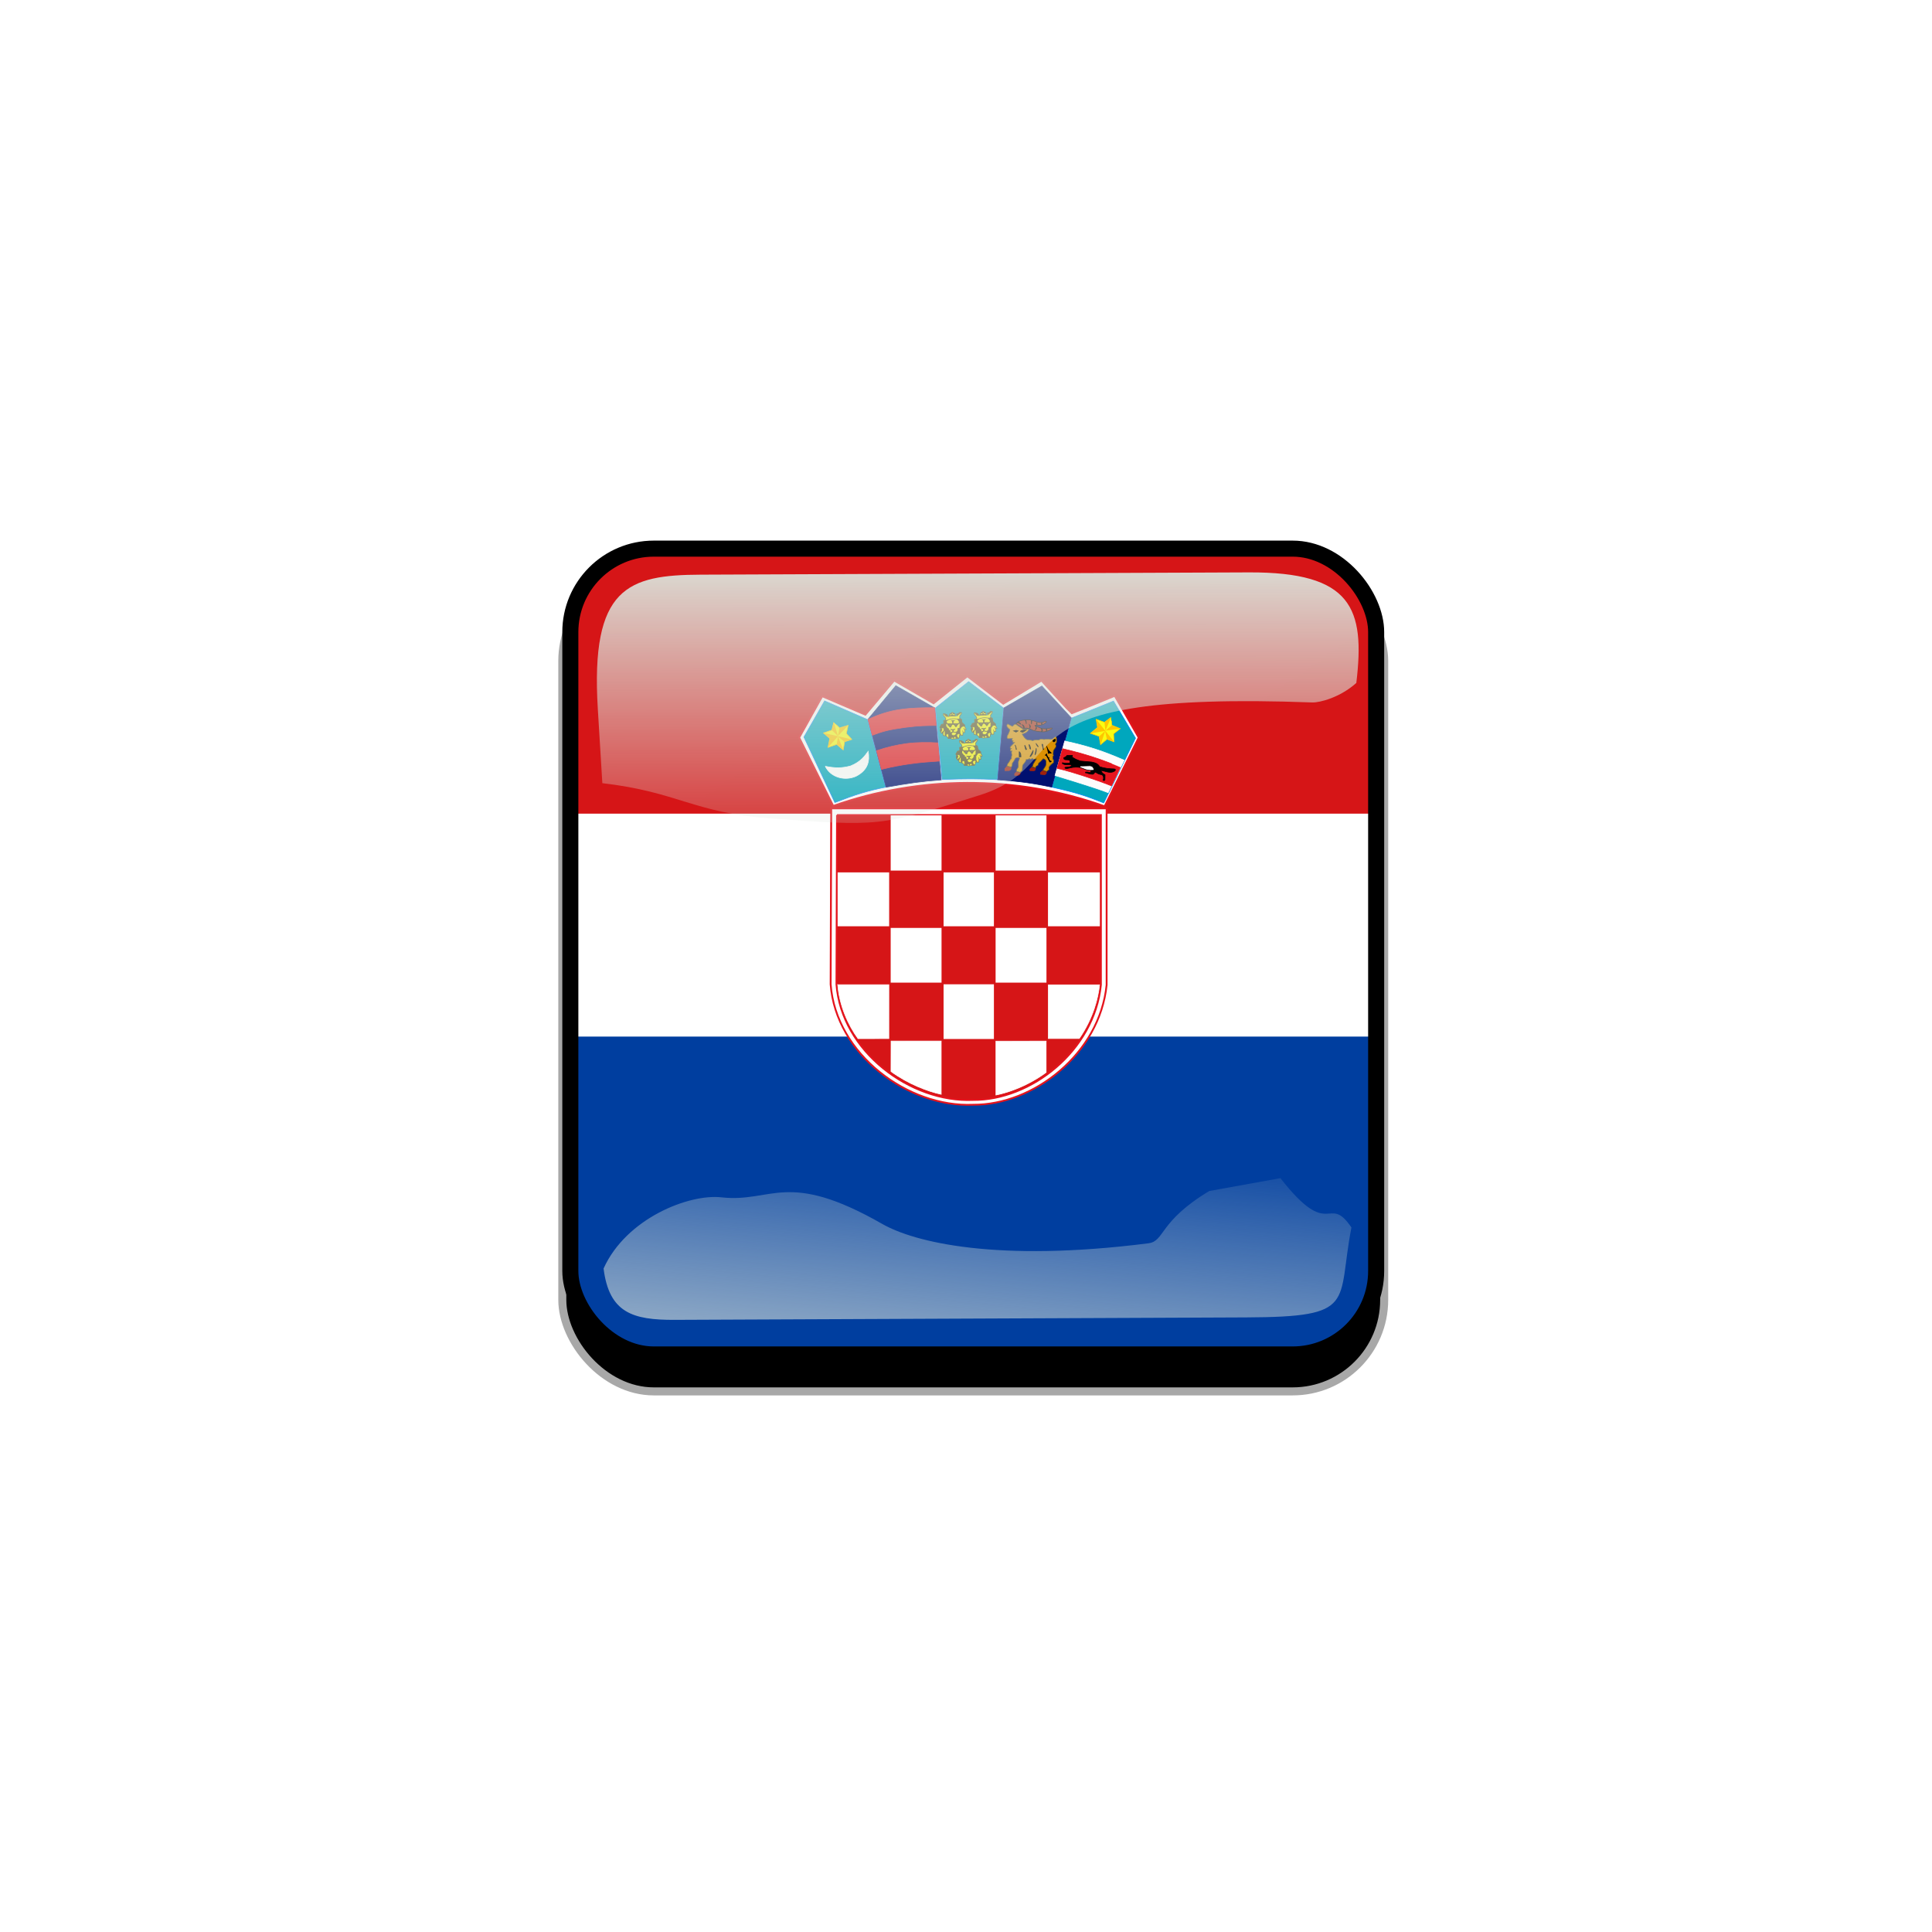 <svg:svg xmlns:dc="http://purl.org/dc/elements/1.1/" xmlns:ns1="http://www.w3.org/1999/xlink" xmlns:ns3="http://creativecommons.org/ns#" xmlns:rdf="http://www.w3.org/1999/02/22-rdf-syntax-ns#" xmlns:svg="http://www.w3.org/2000/svg" height="1203.567" id="svg2" version="1.1" viewBox="-222.296 -208.783 1203.567 1203.567" width="1203.567">
  <svg:defs id="defs4">
    <svg:clipPath clipPathUnits="userSpaceOnUse" id="clipPathFlag">
      <svg:rect fill-opacity=".67" height="511" id="rect3918" ry="57" width="511" x=".5" y=".5" />
    </svg:clipPath>
    <svg:linearGradient id="linearGradient3852-0">
      <svg:stop id="stop3854-6" offset="0" stop-color="#dbe3db" />
      <svg:stop id="stop3856-1" offset="1" stop-color="#dbe3db" stop-opacity="0" />
    </svg:linearGradient>
    <svg:linearGradient gradientTransform="matrix(1.157 0 0 1.317 -91.204 -253.99)" gradientUnits="userSpaceOnUse" id="linearGradient5122" x1="342.19" x2="358.08" y1="705.76" y2="523.41" ns1:href="#linearGradient3852-0" />
    <svg:linearGradient gradientTransform="matrix(.953 0 0 .866 11.575 -4.502)" gradientUnits="userSpaceOnUse" id="linearGradient5125" x1="405.26" x2="405.75" y1="118.06" y2="360.92" ns1:href="#linearGradient3852-0" />
    <svg:filter id="filter5740">
      <svg:feGaussianBlur id="feGaussianBlur5742" stdDeviation="5.12" />
    </svg:filter>
    <svg:clipPath clipPathUnits="userSpaceOnUse" id="clipPath5796">
      <svg:rect fill="none" height="512" id="rect5798" ry="57" stroke="#00fa00" stroke-width="20" width="512" x="0" y="0" />
    </svg:clipPath>
    <svg:filter id="filter5912">
      <svg:feGaussianBlur id="feGaussianBlur5914" stdDeviation="17.92" />
    </svg:filter>
  </svg:defs>
  <svg:g id="template-button">&gt;
  <svg:g id="00" transform="translate(90,90)"><svg:rect filter="url(#filter5912)" height="512" id="shadow" ry="57" stroke="#a8a8a8" stroke-width="5" width="512" x="38" y="56" /></svg:g>
  <svg:g clip-path="url(#clipPathFlag)" id="01" transform="translate(128,128)"><svg:rect fill="#00f" height="512" id="mask" ry="57" width="512" x="0" y="0" /><svg:g clip-path="url(#clipPath3618)" id="flag"><svg:rect fill="#fff" fill-rule="evenodd" height="181.5" id="rect675" stroke-width="1pt" width="998.76" x="-248.62" y="144.7" /><svg:g id="g1089" transform="matrix(1.081 0 0 1.081 -248.56 -3.155)"><svg:rect fill="#003e9f" fill-rule="evenodd" height="187.64" id="rect714" stroke-width="1pt" width="925.36" x=".785" y="288.73" /><svg:rect fill="#d61517" fill-rule="evenodd" height="157.34" id="rect713" stroke-width="1pt" width="926.85" x="-1.33" y="2.917" /><svg:path d="m99.546 313.18c91.172-33.06 192.26-50.898 291.06-51.152 98.801-0.254 199.56 15.548 299.12 51.915l74.111-152.4-52.091-92.492s-92.938 38.91-93.701 38.91-65.53-72.656-65.53-72.656l-83.17 51.224-78.1-60.883-73.47 59.944-85.76-50.53-62.56 75.781-93.776-40.874-50.202 91.644 74.064 151.57z" fill="#fff" fill-rule="evenodd" id="path683" stroke="#e5141d" stroke-linecap="round" stroke-width="4" transform="matrix(.265 0 0 .26 359.68 74.414)" /><svg:path d="m103.35 305.55-55.297-148.75 51.57-83.743 86.837 38.303 28.36 156.41c-41.446 10.136-62.637 16.965-111.47 37.787z" fill="#00a7bd" fill-rule="evenodd" id="path680" stroke="#0084fd" stroke-width="1pt" transform="matrix(.215 .153 -.156 .211 537.56 64.727)" /><svg:path d="m103.49 305.85-62.857-142.21 47.171-83.138 91.736 35.968 39.06 153.8c-40.482 9.638-69.466 18.331-115.1 35.578z" fill="none" id="path671" stroke-opacity=".996" stroke-width="1pt" transform="matrix(.262 .041 -.042 .257 402.39 62.167)" /><svg:path d="m103.49 305.85-63.373-145.84 50.173-78.251 89.981 31.708 37.199 154.81c-40.175 10.938-68.342 20.333-113.98 37.58z" fill="#00a7bd" fill-rule="evenodd" id="path672" stroke="#0084fd" stroke-width="1pt" transform="matrix(.252 .082 -.083 .247 448.13 56.569)" /><svg:path d="m103.12 305.58-67.324-145.16 44.991-80.129 93.263 41.379 39.41 149.75c-42.583 8.976-65.133 16.31-110.34 34.153z" fill="#00a7bd" fill-rule="evenodd" id="path670" stroke="#0084fd" stroke-opacity=".996" stroke-width="1pt" transform="matrix(.265 0 0 .26 359.68 74.414)" /><svg:path d="m82.188 225.18c21.198 4.375 36.302 4.532 55.312-0.781 22.709-9.479 30.73-22.24 38.125-32.5 3.438 21.667-0.156 41.302-26.093 55.156-23.282 10.938-54.688 4.063-67.344-21.875z" fill="#fff" fill-rule="evenodd" id="path561" stroke="#fff" stroke-width="1pt" transform="matrix(.265 0 0 .26 359.68 74.414)" /><svg:g id="g591" transform="matrix(.265 0 0 .26 359.68 74.414)"><svg:path d="m410.94 120.56-4.063 1.016 0.156 7.5-5 1.094-3.497 6.614 2.159 2.044c0.111 0.221-1.703 4.892-1.625 4.892s1.323 1.762 1.323 1.762l1.328 4.063 3.359 0.468 0.86 4.766 5.312 0.859 4.922 3.516 0.312 2.188 5.625 0.156 3.829 1.25 13.359-1.563 1.797-2.812 0.156-3.828 7.188-0.235 0.657-6.105h3.809l-0.474-6.875 3.177 0.286-0.82-3.295-1.975-2.683-0.39-4.218-5.625-5.625-1.25-7.344s-3.594-1.641-3.594-1.719-0.234-4.922-0.234-4.922l4.062-5.703-0.39-2.265-3.75-0.079-2.813 2.344s-3.75 0.391-3.75 0.469v1.719s0.938 3.203 0.938 3.281-4.297 0-4.297 0l-0.157-5.078-6.093-3.047s-5.703 3.906-5.703 3.984-0.313 4.532-0.313 4.532l-2.734 0.781-2.813-4.219-4.922-1.875-2.656-0.156-0.078 3.281 5.156 6.797-0.468 3.984z" fill="#faf703" fill-opacity=".996" fill-rule="evenodd" id="path568" stroke="#544b20" stroke-opacity=".996" stroke-width="1pt" /><svg:path d="m449.23 148.04-1.105-4.088" fill="none" id="path570" stroke="#544b20" stroke-width="1pt" /><svg:path d="m452.33 141.3-1.878-2.762" fill="none" id="path571" stroke="#544b20" stroke-width="1pt" /><svg:path d="m400.84 138.21 5.856-0.332 1.105 5.303 1.988 1.768 0.332 9.723 1.878 0.773 0.553-3.867 4.53-0.331 0.883 7.844-1.104 0.995 0.442 1.215 5.413-0.11s1.216-2.1 1.326-2.1c0.111 0 3.094-0.331 3.094-0.221 0 0.111 1.215 2.321 1.215 2.321l0.884-2.984s2.873-1.215 2.873-1.104c0 0.11 2.32 3.756 2.32 3.756l3.977-0.552-2.43-2.32-0.995-5.083 5.524-2.983 2.21 3.757s2.099 0.11 1.989 0c-0.111-0.111-2.431-4.309-2.431-4.309v-8.839l4.199-5.745 5.855-0.663v-2.431l-5.855-5.414-1.547-7.513-3.315-1.657-0.884 0.994-3.646 0.332 3.646 5.414v3.535l1.658 0.884-0.332 9.723s-4.088 0.552-4.088 0.663c0 0.11-0.331 5.413-0.331 5.413l-2.541 2.542s-1.437 5.082-1.547 5.082c-0.111 0-2.431 3.093-2.431 3.093l-4.53 0.111s-2.651-2.541-2.651-2.652c0-0.11-0.442-3.756-0.442-3.756s-1.768-0.553-1.879-0.553c-0.11 0-0.994-4.088-0.994-4.088l-3.094-1.767-0.22-2.431-2.984-1.326s-0.331-2.21-0.442-2.32c-0.11-0.111-1.436-0.994-1.546-0.994-0.111 0-0.111-6.077-0.111-6.077l2.652-0.442-1.485-1.94-0.504-1.706v-1.768l2.21-2.21s-3.978-0.552-3.978-0.442c0 0.111-3.866 1.768-3.866 1.658 0.11 0-0.111 7.181-0.111 7.181l-4.53 1.437-3.646 5.855 1.878 1.658z" fill="#544b20" fill-rule="evenodd" id="path576" stroke="#544b21" stroke-opacity="1" stroke-width="1pt" /><svg:path d="m423.71 148.04 2.983-1.768-0.111-3.425-2.872-0.663-1.106-1.105 3.205 0.553 3.977-0.332 1.326-0.663c-0.552 1.437-0.994 1.326-1.105 1.326-0.11 0-2.209 1.105-2.209 1.105l0.11 3.315s6.85 0.883 6.74 0.883c-0.111 0 0 1.326-0.221 1.326s-7.071-1.547-7.071-1.547l-4.309 2.652 0.663-1.657z" fill="#544b20" fill-rule="evenodd" id="path577" stroke="#544b20" stroke-width="1pt" /><svg:path d="m440.95 127.49-3.977 3.093-2.541 4.53-1.326 0.221-3.867-5.193-4.419 0.111s-2.431 6.076-2.431 6.187c0 0.11-1.768-0.221-1.768-0.221l-4.64-5.082s-1.437-2.542-1.216-2.542 11.601 0.111 11.601 0.111l-0.11-5.524s-1.768-0.553-2.652-1.105c0.663-0.221 6.298-0.221 6.298-0.221l-2.431 1.657v4.751l10.054 0.11 3.425-0.883z" fill="#544b20" fill-rule="evenodd" id="path578" stroke="#544b20" stroke-width="1pt" /><svg:rect fill="#796a3a" fill-opacity=".996" fill-rule="evenodd" height="2.652" id="rect579" ry="1.326" stroke-width="1pt" width="2.652" x="419.51" y="130.14" /><svg:rect fill="#7a6b3a" fill-rule="evenodd" height="2.652" id="rect580" ry="1.326" stroke-width="1pt" width="2.652" x="432.11" y="129.59" /><svg:path d="m413.55 121.3c4.198-1.694 7.181-3.056 12.374-3.535 4.898-0.516 8.692 0.184 13.037 0.994" fill="none" id="path581" stroke="#544b20" stroke-width="1pt" /><svg:path d="m415.87 112.35h-3.425l-4.862-5.193 2.763 0.332 3.204 1.436 2.32 3.425z" fill="#544b20" fill-rule="evenodd" id="path584" stroke="#544b20" stroke-width="1pt" /><svg:path d="m436.53 110.36 7.734-5.965-2.541-0.332-2.873 2.651-3.425 0.553 1.105 3.093z" fill="#544b20" fill-rule="evenodd" id="path585" stroke="#544b20" stroke-width="1pt" /><svg:path d="m431.97 111.46-12.123 0.451 0.11-1.326 4.42-0.442 0.552-1.767s1.326-0.11 1.326 0c0 0.111 0.994 1.657 0.994 1.657l4.309 0.773 0.412 0.654z" fill="#544b20" fill-rule="evenodd" id="path586" stroke="#544b20" stroke-width="1pt" /><svg:path d="m431.34 106.83-4.198 0.11-0.332-2.32 4.53 2.21z" fill="#544b20" fill-rule="evenodd" id="path587" stroke="#544b20" stroke-width="1pt" /><svg:path d="m424.26 104.73-0.332 2.319-4.087 0.663 4.419-2.982z" fill="#544b20" fill-rule="evenodd" id="path588" stroke="#544b20" stroke-width="1pt" /><svg:path d="m401.06 147.04 2.099-5.303-1.878-3.646-1.878 5.414 1.657 3.535z" fill="#544b20" fill-rule="evenodd" id="path589" stroke="#544b20" stroke-width="1pt" /><svg:path d="m405.37 149.81 2.541-6.298-4.861 5.082 2.32 1.216z" fill="#544b20" fill-rule="evenodd" id="path590" stroke="#544b20" stroke-width="1pt" transform="translate(-.11 .11)" /></svg:g><svg:g id="g576" transform="matrix(.265 0 0 .26 341.88 74.989)"><svg:path d="m410.94 120.56-4.063 1.016 0.156 7.5-5 1.094-3.497 6.614 2.159 2.044c0.111 0.221-1.703 4.892-1.625 4.892s1.323 1.762 1.323 1.762l1.328 4.063 3.359 0.468 0.86 4.766 5.312 0.859 4.922 3.516 0.312 2.188 5.625 0.156 3.829 1.25 13.359-1.563 1.797-2.812 0.156-3.828 7.188-0.235 0.657-6.105h3.809l-0.474-6.875 3.177 0.286-0.82-3.295-1.975-2.683-0.39-4.218-5.625-5.625-1.25-7.344s-3.594-1.641-3.594-1.719-0.234-4.922-0.234-4.922l4.062-5.703-0.39-2.265-3.75-0.079-2.813 2.344s-3.75 0.391-3.75 0.469v1.719s0.938 3.203 0.938 3.281-4.297 0-4.297 0l-0.157-5.078-6.093-3.047s-5.703 3.906-5.703 3.984-0.313 4.532-0.313 4.532l-2.734 0.781-2.813-4.219-4.922-1.875-2.656-0.156-0.078 3.281 5.156 6.797-0.468 3.984z" fill="#faf703" fill-opacity=".996" fill-rule="evenodd" id="path579" stroke="#544b20" stroke-opacity=".996" stroke-width="1pt" /><svg:path d="m449.23 148.04-1.105-4.088" fill="none" id="path580" stroke="#544b20" stroke-width="1pt" /><svg:path d="m452.33 141.3-1.878-2.762" fill="none" id="path591" stroke="#544b20" stroke-width="1pt" /><svg:path d="m400.84 138.21 5.856-0.332 1.105 5.303 1.988 1.768 0.332 9.723 1.878 0.773 0.553-3.867 4.53-0.331 0.883 7.844-1.104 0.995 0.442 1.215 5.413-0.11s1.216-2.1 1.326-2.1c0.111 0 3.094-0.331 3.094-0.221 0 0.111 1.215 2.321 1.215 2.321l0.884-2.984s2.873-1.215 2.873-1.104c0 0.11 2.32 3.756 2.32 3.756l3.977-0.552-2.43-2.32-0.995-5.083 5.524-2.983 2.21 3.757s2.099 0.11 1.989 0c-0.111-0.111-2.431-4.309-2.431-4.309v-8.839l4.199-5.745 5.855-0.663v-2.431l-5.855-5.414-1.547-7.513-3.315-1.657-0.884 0.994-3.646 0.332 3.646 5.414v3.535l1.658 0.884-0.332 9.723s-4.088 0.552-4.088 0.663c0 0.11-0.331 5.413-0.331 5.413l-2.541 2.542s-1.437 5.082-1.547 5.082c-0.111 0-2.431 3.093-2.431 3.093l-4.53 0.111s-2.651-2.541-2.651-2.652c0-0.11-0.442-3.756-0.442-3.756s-1.768-0.553-1.879-0.553c-0.11 0-0.994-4.088-0.994-4.088l-3.094-1.767-0.22-2.431-2.984-1.326s-0.331-2.21-0.442-2.32c-0.11-0.111-1.436-0.994-1.546-0.994-0.111 0-0.111-6.077-0.111-6.077l2.652-0.442-1.485-1.94-0.504-1.706v-1.768l2.21-2.21s-3.978-0.552-3.978-0.442c0 0.111-3.866 1.768-3.866 1.658 0.11 0-0.111 7.181-0.111 7.181l-4.53 1.437-3.646 5.855 1.878 1.658z" fill="#544b20" fill-rule="evenodd" id="path592" stroke="#544b21" stroke-opacity="1" stroke-width="1pt" /><svg:path d="m423.71 148.04 2.983-1.768-0.111-3.425-2.872-0.663-1.106-1.105 3.205 0.553 3.977-0.332 1.326-0.663c-0.552 1.437-0.994 1.326-1.105 1.326-0.11 0-2.209 1.105-2.209 1.105l0.11 3.315s6.85 0.883 6.74 0.883c-0.111 0 0 1.326-0.221 1.326s-7.071-1.547-7.071-1.547l-4.309 2.652 0.663-1.657z" fill="#544b20" fill-rule="evenodd" id="path593" stroke="#544b20" stroke-width="1pt" /><svg:path d="m440.95 127.49-3.977 3.093-2.541 4.53-1.326 0.221-3.867-5.193-4.419 0.111s-2.431 6.076-2.431 6.187c0 0.11-1.768-0.221-1.768-0.221l-4.64-5.082s-1.437-2.542-1.216-2.542 11.601 0.111 11.601 0.111l-0.11-5.524s-1.768-0.553-2.652-1.105c0.663-0.221 6.298-0.221 6.298-0.221l-2.431 1.657v4.751l10.054 0.11 3.425-0.883z" fill="#544b20" fill-rule="evenodd" id="path594" stroke="#544b20" stroke-width="1pt" /><svg:rect fill="#796a3a" fill-opacity=".996" fill-rule="evenodd" height="2.652" id="rect595" ry="1.326" stroke-width="1pt" width="2.652" x="419.51" y="130.14" /><svg:rect fill="#7a6b3a" fill-rule="evenodd" height="2.652" id="rect596" ry="1.326" stroke-width="1pt" width="2.652" x="432.11" y="129.59" /><svg:path d="m413.55 121.3c4.198-1.694 7.181-3.056 12.374-3.535 4.898-0.516 8.692 0.184 13.037 0.994" fill="none" id="path597" stroke="#544b20" stroke-width="1pt" /><svg:path d="m415.87 112.35h-3.425l-4.862-5.193 2.763 0.332 3.204 1.436 2.32 3.425z" fill="#544b20" fill-rule="evenodd" id="path600" stroke="#544b20" stroke-width="1pt" /><svg:path d="m436.53 110.36 7.734-5.965-2.541-0.332-2.873 2.651-3.425 0.553 1.105 3.093z" fill="#544b20" fill-rule="evenodd" id="path601" stroke="#544b20" stroke-width="1pt" /><svg:path d="m431.97 111.46-12.123 0.451 0.11-1.326 4.42-0.442 0.552-1.767s1.326-0.11 1.326 0c0 0.111 0.994 1.657 0.994 1.657l4.309 0.773 0.412 0.654z" fill="#544b20" fill-rule="evenodd" id="path602" stroke="#544b20" stroke-width="1pt" /><svg:path d="m431.34 106.83-4.198 0.11-0.332-2.32 4.53 2.21z" fill="#544b20" fill-rule="evenodd" id="path603" stroke="#544b20" stroke-width="1pt" /><svg:path d="m424.26 104.73-0.332 2.319-4.087 0.663 4.419-2.982z" fill="#544b20" fill-rule="evenodd" id="path604" stroke="#544b20" stroke-width="1pt" /><svg:path d="m401.06 147.04 2.099-5.303-1.878-3.646-1.878 5.414 1.657 3.535z" fill="#544b20" fill-rule="evenodd" id="path605" stroke="#544b20" stroke-width="1pt" /><svg:path d="m405.37 149.81 2.541-6.298-4.861 5.082 2.32 1.216z" fill="#544b20" fill-rule="evenodd" id="path606" stroke="#544b20" stroke-width="1pt" transform="translate(-.11 .11)" /></svg:g><svg:path d="m103.35 305.55-58.07-148.45 52.68-79.85 88.34 35.07 29.41 156.08c-40.76 10.493-63.478 17.573-112.36 37.149z" fill="#001070" fill-rule="evenodd" id="path673" stroke="#001071" stroke-opacity=".996" stroke-width="1pt" transform="matrix(.238 .115 -.117 .234 492.03 57.353)" /><svg:g id="g607" transform="matrix(.265 0 0 .26 351.11 90.442)"><svg:path d="m410.94 120.56-4.063 1.016 0.156 7.5-5 1.094-3.497 6.614 2.159 2.044c0.111 0.221-1.703 4.892-1.625 4.892s1.323 1.762 1.323 1.762l1.328 4.063 3.359 0.468 0.86 4.766 5.312 0.859 4.922 3.516 0.312 2.188 5.625 0.156 3.829 1.25 13.359-1.563 1.797-2.812 0.156-3.828 7.188-0.235 0.657-6.105h3.809l-0.474-6.875 3.177 0.286-0.82-3.295-1.975-2.683-0.39-4.218-5.625-5.625-1.25-7.344s-3.594-1.641-3.594-1.719-0.234-4.922-0.234-4.922l4.062-5.703-0.39-2.265-3.75-0.079-2.813 2.344s-3.75 0.391-3.75 0.469v1.719s0.938 3.203 0.938 3.281-4.297 0-4.297 0l-0.157-5.078-6.093-3.047s-5.703 3.906-5.703 3.984-0.313 4.532-0.313 4.532l-2.734 0.781-2.813-4.219-4.922-1.875-2.656-0.156-0.078 3.281 5.156 6.797-0.468 3.984z" fill="#faf703" fill-opacity=".996" fill-rule="evenodd" id="path608" stroke="#544b20" stroke-opacity=".996" stroke-width="1pt" /><svg:path d="m449.23 148.04-1.105-4.088" fill="none" id="path609" stroke="#544b20" stroke-width="1pt" /><svg:path d="m452.33 141.3-1.878-2.762" fill="none" id="path610" stroke="#544b20" stroke-width="1pt" /><svg:path d="m400.84 138.21 5.856-0.332 1.105 5.303 1.988 1.768 0.332 9.723 1.878 0.773 0.553-3.867 4.53-0.331 0.883 7.844-1.104 0.995 0.442 1.215 5.413-0.11s1.216-2.1 1.326-2.1c0.111 0 3.094-0.331 3.094-0.221 0 0.111 1.215 2.321 1.215 2.321l0.884-2.984s2.873-1.215 2.873-1.104c0 0.11 2.32 3.756 2.32 3.756l3.977-0.552-2.43-2.32-0.995-5.083 5.524-2.983 2.21 3.757s2.099 0.11 1.989 0c-0.111-0.111-2.431-4.309-2.431-4.309v-8.839l4.199-5.745 5.855-0.663v-2.431l-5.855-5.414-1.547-7.513-3.315-1.657-0.884 0.994-3.646 0.332 3.646 5.414v3.535l1.658 0.884-0.332 9.723s-4.088 0.552-4.088 0.663c0 0.11-0.331 5.413-0.331 5.413l-2.541 2.542s-1.437 5.082-1.547 5.082c-0.111 0-2.431 3.093-2.431 3.093l-4.53 0.111s-2.651-2.541-2.651-2.652c0-0.11-0.442-3.756-0.442-3.756s-1.768-0.553-1.879-0.553c-0.11 0-0.994-4.088-0.994-4.088l-3.094-1.767-0.22-2.431-2.984-1.326s-0.331-2.21-0.442-2.32c-0.11-0.111-1.436-0.994-1.546-0.994-0.111 0-0.111-6.077-0.111-6.077l2.652-0.442-1.485-1.94-0.504-1.706v-1.768l2.21-2.21s-3.978-0.552-3.978-0.442c0 0.111-3.866 1.768-3.866 1.658 0.11 0-0.111 7.181-0.111 7.181l-4.53 1.437-3.646 5.855 1.878 1.658z" fill="#544b20" fill-rule="evenodd" id="path611" stroke="#544b21" stroke-opacity="1" stroke-width="1pt" /><svg:path d="m423.71 148.04 2.983-1.768-0.111-3.425-2.872-0.663-1.106-1.105 3.205 0.553 3.977-0.332 1.326-0.663c-0.552 1.437-0.994 1.326-1.105 1.326-0.11 0-2.209 1.105-2.209 1.105l0.11 3.315s6.85 0.883 6.74 0.883c-0.111 0 0 1.326-0.221 1.326s-7.071-1.547-7.071-1.547l-4.309 2.652 0.663-1.657z" fill="#544b20" fill-rule="evenodd" id="path612" stroke="#544b20" stroke-width="1pt" /><svg:path d="m440.95 127.49-3.977 3.093-2.541 4.53-1.326 0.221-3.867-5.193-4.419 0.111s-2.431 6.076-2.431 6.187c0 0.11-1.768-0.221-1.768-0.221l-4.64-5.082s-1.437-2.542-1.216-2.542 11.601 0.111 11.601 0.111l-0.11-5.524s-1.768-0.553-2.652-1.105c0.663-0.221 6.298-0.221 6.298-0.221l-2.431 1.657v4.751l10.054 0.11 3.425-0.883z" fill="#544b20" fill-rule="evenodd" id="path613" stroke="#544b20" stroke-width="1pt" /><svg:rect fill="#796a3a" fill-opacity=".996" fill-rule="evenodd" height="2.652" id="rect614" ry="1.326" stroke-width="1pt" width="2.652" x="419.51" y="130.14" /><svg:rect fill="#7a6b3a" fill-rule="evenodd" height="2.652" id="rect615" ry="1.326" stroke-width="1pt" width="2.652" x="432.11" y="129.59" /><svg:path d="m413.55 121.3c4.198-1.694 7.181-3.056 12.374-3.535 4.898-0.516 8.692 0.184 13.037 0.994" fill="none" id="path616" stroke="#544b20" stroke-width="1pt" /><svg:path d="m415.87 112.35h-3.425l-4.862-5.193 2.763 0.332 3.204 1.436 2.32 3.425z" fill="#544b20" fill-rule="evenodd" id="path619" stroke="#544b20" stroke-width="1pt" /><svg:path d="m436.53 110.36 7.734-5.965-2.541-0.332-2.873 2.651-3.425 0.553 1.105 3.093z" fill="#544b20" fill-rule="evenodd" id="path620" stroke="#544b20" stroke-width="1pt" /><svg:path d="m431.97 111.46-12.123 0.451 0.11-1.326 4.42-0.442 0.552-1.767s1.326-0.11 1.326 0c0 0.111 0.994 1.657 0.994 1.657l4.309 0.773 0.412 0.654z" fill="#544b20" fill-rule="evenodd" id="path621" stroke="#544b20" stroke-width="1pt" /><svg:path d="m431.34 106.83-4.198 0.11-0.332-2.32 4.53 2.21z" fill="#544b20" fill-rule="evenodd" id="path622" stroke="#544b20" stroke-width="1pt" /><svg:path d="m424.26 104.73-0.332 2.319-4.087 0.663 4.419-2.982z" fill="#544b20" fill-rule="evenodd" id="path623" stroke="#544b20" stroke-width="1pt" /><svg:path d="m401.06 147.04 2.099-5.303-1.878-3.646-1.878 5.414 1.657 3.535z" fill="#544b20" fill-rule="evenodd" id="path624" stroke="#544b20" stroke-width="1pt" /><svg:path d="m405.37 149.81 2.541-6.298-4.861 5.082 2.32 1.216z" fill="#544b20" fill-rule="evenodd" id="path625" stroke="#544b20" stroke-width="1pt" transform="translate(-.11 .11)" /></svg:g><svg:path d="m476.9 225.82-4.136 4.931 0.318 4.136 8.59-0.159c2.757-0.663 3.446-1.644 3.977-2.784 0.848-1.405 0.265-2.174 0.477-4.056l-9.226-2.068z" fill="#a0210c" fill-rule="evenodd" id="path628" stroke="#a0210c" stroke-opacity=".997" stroke-width="1pt" transform="matrix(.265 0 0 .26 359.68 74.414)" /><svg:path d="m476.58 226.14-3.5 3.34v3.818l7.636-0.159c2.757-0.663 3.127-1.167 3.658-2.306 0.848-1.406 0.584-1.379 0.796-3.261l-8.59-1.432z" fill="#a0210c" fill-rule="evenodd" id="path629" stroke="#a0210c" stroke-opacity=".997" stroke-width="1pt" transform="matrix(.265 0 0 .26 365.26 77.563)" /><svg:path d="m476.9 225.98-3.977 4.136 0.159 3.181 8.113 0.318c2.757-0.663 2.332-0.53 3.181-1.988 0.848-1.405 0.584-1.697 0.796-3.579l-8.272-2.068z" fill="#a0210c" fill-rule="evenodd" id="path630" stroke="#a0210c" stroke-opacity=".997" stroke-width="1pt" transform="matrix(.265 0 0 .26 374.08 74.829)" /><svg:path d="m477.85 225.51-4.613 3.976v3.977l8.59 0.796c2.757-0.663 2.969-1.485 3.659-2.466 0.848-1.405 0.424-1.538 0.636-3.42l-8.272-2.863z" fill="#a0210c" fill-rule="evenodd" id="path631" stroke="#a0210c" stroke-opacity=".997" stroke-width="1pt" transform="matrix(.265 0 0 .26 380.12 76.9)" /><svg:path d="m497.1 131.02 16.225 10.976c3.05-2.579 9.395-1.016 11.88-0.301 4.462 1.187 7.607 3.88 11.504 4.596 7.128 1.826 15.668 3.087 22.136 2.371 6.469-0.715 11.902-4.161 16.677-6.666v-1.59h-3.181c-5.164 1.894-12.4 1.998-17.941 1.256s-7.034-3.274-15.305-5.71l-0.636-1.591c10.04 0.486 12.079 0.221 16.282-1.647 4.109-1.112 5.96-3.543 8.28-5.222l-0.065-1.88-3.023-0.159c-3.894 2.644-6.376 3.122-12.342 2.565-5.429-0.56-10.319-3.71-13.961-3.776-3.863 0.03-3.681-1.851-7.417-2.036-5.939-0.53-12.358 0.277-17.978 1.656-6.734 2.068-7.742 3.817-11.135 7.158z" fill="#a0210c" fill-rule="evenodd" id="path632" stroke="#000" stroke-width="1pt" transform="matrix(.265 0 0 .26 359.68 74.414)" /><svg:path d="m500.25 128.58c1.553 0.36 3.295 0.816 4.565 1.553 1.271 0.737 0.942 0.722 2.307 1.741-0.219-1.317-0.157-1.223-1.035-2.258-0.879-1.036-2.323-1.977-3.483-2.825l-2.354 1.789z" fill-rule="evenodd" id="path633" stroke="#000" stroke-width="1pt" transform="matrix(.265 0 0 .26 359.68 74.414)" /><svg:path d="m513.81 140.44c0.031-1.427-0.69-2.667-1.224-3.906-0.533-1.239-0.973-2.291-1.977-3.53 1.255 0.36 1.946 0.909 3.013 2.211 1.066 1.303 1.004 2.605 1.223 4.471l-1.035 0.754z" fill-rule="evenodd" id="path634" stroke="#000" stroke-width="1pt" transform="matrix(.265 0 0 .26 359.68 74.414)" /><svg:path d="m516.91 123.03c0.377 0.989 1.116 1.668 1.742 3.778 0.541 1.917 0.799 4.6 0.799 4.6-0.204-1.428 0.157-3.044-0.047-4.472-0.204-1.427-0.973-2.667-1.177-4.095l-1.317 0.189z" fill-rule="evenodd" id="path635" stroke="#000" stroke-width="1pt" transform="matrix(.265 0 0 .26 359.68 74.414)" /><svg:path d="m529.81 123.88 0.659 7.908 0.754-7.437-1.413-0.471z" fill-rule="evenodd" id="path636" stroke="#000" stroke-width="1pt" transform="matrix(.265 0 0 .26 359.76 74.414)" /><svg:path d="m526.7 140.35c0.314-1.286 0.251-2.573 0.094-3.86-0.157-1.286-0.597-2.384-1.036-3.859 1.255 1.098 1.758 2.479 2.448 3.954 0 1.474-0.376 2.76-1.506 3.765z" fill-rule="evenodd" id="path637" stroke="#000" stroke-width="1pt" transform="matrix(.265 0 0 .26 359.73 74.39)" /><svg:path d="m540.45 137.06c0.047 0 0.401 2.683-0.199 4.613s-1.024 2.071-2.154 3.107c1.506-1.129 2.824-1.506 3.295-2.73 0.471-1.883-0.754-4.707-0.942-4.99z" fill-rule="evenodd" id="path638" stroke="#000" stroke-width="1pt" transform="matrix(.265 0 0 .26 359.71 74.341)" /><svg:path d="m542.05 133.86c-0.941 0.157-1.129-3.829-1.694-5.743 0.408-0.22 0.816-0.157 1.224 0.753 0.439 0.534 0.313 3.327 0.47 4.99z" fill-rule="evenodd" id="path639" stroke="#000" stroke-width="1pt" transform="matrix(.265 0 0 .26 359.91 74.512)" /><svg:path d="m552.22 133.01 0.377-3.295 1.035-0.094v2.824c0 0.095-1.317 0.659-1.412 0.565z" fill-rule="evenodd" id="path640" stroke="#000" stroke-width="1pt" transform="matrix(.265 0 0 .26 359.68 74.316)" /><svg:path d="m551.56 141.86c0.597 1.004 1.663 2.197 1.789 3.295s-0.22 1.632-1.035 3.295l1.506 0.094c0.815-1.333 1.067-2.29 0.942-3.341-0.126-1.052-0.629-2.103-1.695-2.966l-1.507-0.377z" fill-rule="evenodd" id="path641" stroke="#000" stroke-width="1pt" transform="matrix(.265 0 0 .26 359.66 74.316)" /><svg:path d="m562.57 142.7 0.376 4.612 1.224-0.659-0.282-3.953h-1.318z" fill-rule="evenodd" id="path642" stroke="#000" stroke-width="1pt" transform="matrix(.265 0 0 .26 359.71 74.316)" /><svg:path d="m496.09 131.83c-3.672 1.083-5 3.151-6.797 4.938l-10.346-5.341c-1.678 1.419-2.324 3.446-1.517 5.521 0.807 2.074 4.053 5.321 6.361 6.926-0.578 2.865-1.43 5.027-2.439 7.54-1.125 2.825-3.54 6.394-3.61 7.54-0.138 1.312-0.558 4.123 1.367 4.872 1.926 0.749 8.118-0.519 10.184-0.38-0.336 1.127-1.14 3.098-0.866 3.944s0.829 1.128 2.51 1.177c-0.484 1.047-1.529 2.374-1.028 2.999 1.298 1.001 2.785 0.828 4.036 0.75-1.973 2.332-6.902 6.82-8.501 8.825-1.692 2.332-1.837 4.851 1.442 4.604-1.22 1.378-2.393 2.709-2.206 3.899 0.282 1.425 0.985 2.381 3.329 1.555-1.387 3.197-0.476 6.066 0.013 9.403-1.184 2.525-0.681 4.863-0.975 7.763-2.412 1.392-2.712 3.206-4.28 6.005-1.414 3.03-4.046 3.857-5.506 10.358l9.465 2.406c0.348-1.337 1.586-2.205 1.934-3.541 0.347-1.337 0.32-3.002 0.151-4.48 1.878-2.772 5.678-8.498 6.899-11.551 2.067-1.125 3.57-1.829 5.121-1.829s2.538 0.938 4.183 1.829c-0.728 2.573-2.769 5.379-2.887 8.984v9.947c-0.412 2.471-3.169 2.504-4.332 9.946l8.503 2.246c1.444-2.503 3.731-2.848 4.331-3.85l0.614-10.334c1.082-4.878 7.792-8.911 7.889-14.211 2.408-0.033 3.317 0.217 4.272-0.285 1.283-0.455 1.723-1.191 2.725-2.115 0.386 1.595 1.617 1.735 2.66 1.735 1.042 0 3.116-1.5 3.972-2.11 0.602 0.865 0.921 1.683 2.179 1.985s4.813-0.24 6.259-0.595l-6.987 11.652c-0.261 1.123 0.088 1.824-0.454 3.135-0.508 1.177-1.532 1.744-1.993 2.828l7.921 1.929 1.264-3.4c1.679-0.721 3.031-1.114 3.913-2.21s0.874-3.178 1.381-4.368c2.706-2.002 6.959-6.349 9.946-9.946 2.028 0.349 4.9 2.058 5.99 4.612 0.153 2.74 0.351 7.779-0.856 11.27l-5.134 8.182-0.582 1.342 8.082 2.935 5.134-4.011 0.2-5.721c2.579-4.642 6.269-7.179 9.786-10.106 0-0.161 0.375-6.144 0.234-6.378-0.869-0.674-1.456-0.269-1.763-1.506-0.306-1.236-0.097-4.63 0.066-5.96 0.508-0.642 1.579-1.379 1.524-1.927-1.399-1.565-0.971-5.616-0.542-8.775-0.105-3.597 4.715-7.85 5.454-9.946l0.301-3.776c-0.493-0.928-1.219-1.481-1.243-2.269-0.023-0.787 0.937-2.091 1.524-2.926l1.022-1.777-0.16-9.305c-0.286-1.005-1.135-2.572-1.937-2.733-0.803-0.16-1.98 0.759-2.876 1.77l-4.645 3.495c-2.227 0.694-4.173 0.967-8.088-0.027l-5.972 0.121c-3.136 0.893-4.772 1.037-7.721-0.274l-3.536 0.058c-1.102 0.612-2.627 1.597-3.823 1.833-1.195 0.235-2.813 0.283-4.009-0.091-9.128 0.626-6.861 1.298-9.47 1.877-2.095-0.405-1.423-1.466-9.566-1.544l-3.228-0.963c-4.073-2.751-7.209-7.143-9.922-12.192 8.484-2.477 12.044-5.049 14.618-10.949l-11.997 0.457-16.965-11.491z" fill="#dc9103" fill-rule="evenodd" id="path643" stroke="#544b20" stroke-width="1pt" transform="matrix(.265 0 0 .26 359.68 74.414)" /><svg:path d="m491.65 147.82 3.397 1.467c0.415 0.503 1.219 1.083 1.751 1.117 0.531 0.033 0.984-0.519 1.438-0.915l3.127-1.669c-1.853-0.273-2.418-1.445-4.388-1.445s-3.355 1.054-5.325 1.445z" fill-rule="evenodd" id="path644" stroke="#000" stroke-width="1pt" transform="matrix(.265 0 0 .26 359.74 74.18)" /><svg:path d="m506.77 147.78c1.104 0.664 3.107 1.992 4.758 1.992 1.807-0.156 1.778-1.445 4.366-2.304l3.796-3.128c-2.29 0.026-7.237 0.483-9.956 1.33-2.29 0.612-2.822 1.537-2.964 2.11z" fill-rule="evenodd" id="path645" stroke="#000" stroke-width="1pt" transform="matrix(.265 0 0 .26 359.68 74.414)" /><svg:path d="m497.93 187.57c-0.001 0.286-0.471 0.495-0.707 0.156-0.291-4.058-1.168-6.905-2.396-10.065 1.386 2.404 2.537 6.293 3.103 9.909z" fill-rule="evenodd" id="path646" stroke="#000" stroke-width="1pt" transform="matrix(.265 0 0 .26 359.72 74.465)" /><svg:path d="m507.27 204.53c-1.544 0.16-2.152-0.072-3.696 0.088-0.17-4.083-0.185-8.752-0.16-11.663 0.589 0.074 2.311 1.906 3.33 4.793 0.266 2.13 0.65 4.534 0.526 6.782z" fill-rule="evenodd" id="path647" stroke="#000" stroke-width="1pt" transform="matrix(.265 0 0 .26 359.82 74.384)" /><svg:path d="m518.03 188.2c0.696 0.195 1.666 0.196 1.893-0.273 0.295-0.87-0.583-1.818-0.912-2.883-1.145-2.287-1.78-4.768-2.259-5.843-0.504-0.324-1.047-0.295-0.927 0.241 0.657 2.034 1.783 7.974 2.205 8.758z" fill-rule="evenodd" id="path648" stroke="#000" stroke-width="1pt" transform="matrix(.265 0 0 .26 359.68 74.414)" /><svg:path d="m528.98 186.97c0.075 0.493-1.569-0.224-1.846-0.785-0.024-1.089-2.237-9.054-1.871-9.362 0.465-0.232 1.907 2.662 2.372 3.994 0.109 0.788 1.079 3.685 1.345 6.153z" fill-rule="evenodd" id="path649" stroke="#000" stroke-width="1pt" transform="matrix(.265 0 0 .26 359.68 74.414)" /><svg:path d="m527.42 203.38c-0.039 0.557 1.25 0.099 1.758-0.32 1.473-2.347 3.298-4.811 3.834-5.751 0.323-1.005 1.935-7.4 1.438-7.349-0.176-0.185-1.578 3.172-3.388 6.485-1.883 3.374-3.662 6.612-3.642 6.935z" fill-rule="evenodd" id="path650" stroke="#000" stroke-width="1pt" transform="matrix(.265 0 0 .26 359.68 74.414)" /><svg:path d="m538.4 199.95c-0.536 0.263 1.076-5.529 1.204-6.555 0.295-1.622 0.706-4.533 1.352-8.303 0.789 5.265-0.142 10.921-2.556 14.858z" fill-rule="evenodd" id="path651" stroke="#000" stroke-width="1pt" transform="matrix(.265 0 0 .26 359.68 74.414)" /><svg:path d="m544.98 182.22c-0.352 0.313-5.066-7.63-4.633-7.669 0.121-0.352 3.951 4.971 4.498 5.908 0.228 0.444 0.454 1.122 0.135 1.761z" fill-rule="evenodd" id="path652" stroke="#000" stroke-width="1pt" transform="matrix(.265 0 0 .26 359.68 74.414)" /><svg:path d="m556.01 188.12c-0.352-0.271-0.211-2.807-0.909-5.592-0.697-2.785-1.883-5.469-1.648-6.231 0.22-0.401 0.987-0.216 1.598 0.32 0.291 1.515 0.972 7.328 1.771 11.109-0.011 0.366-0.411 0.615-0.812 0.394z" fill-rule="evenodd" id="path653" stroke="#000" stroke-width="1pt" transform="matrix(.265 0 0 .26 359.68 74.414)" /><svg:path d="m563.72 181.06c-0.377-0.409 1.024 2.727 2.044 6.453 1.02 3.727 1.542 10.31 1.79 9.842 0.701-0.474 0.582-1.065 1.674-1.305 1.091-0.239 5.152 0.146 4.916-0.132-2.512-2.281-4.829-4.172-6.56-6.648-1.73-2.476-2.875-5.734-3.864-8.21z" fill-rule="evenodd" id="path654" stroke="#000" stroke-width="1pt" transform="matrix(.265 0 0 .26 359.68 74.414)" /><svg:path d="m573.22 215.04c-0.788 0.579-2.279 1.04-2.715 0.799-2.395-5.077-3.736-8.396-7.069-13.825-0.859-1.289-2.997-1.09-2.876-1.598 0.08-0.586 1.201-0.351 1.926-1.201 0.725-0.849 0.82-1.924 1.269-2.314-0.98 2.343 1.594 5.936 3.036 8.787 0.959 0.266 1.722 0.26 2.173 0.838 0.107 0.274-1.037 0.468-0.891 1.445l2.432 4.992c0.792 0.606 2.013 0.94 3.195 1.118 0.309 0.28-0.242 0.678-0.48 0.959z" fill-rule="evenodd" id="path655" stroke="#000" stroke-width="1pt" transform="matrix(.265 0 0 .26 359.68 74.414)" /><svg:path d="m103.35 305.55-54.018-150.12 52.498-82.94l87.297 39.844 26.314 156.26c-40.492 10.303-63.322 16.657-112.09 36.959z" fill="none" id="path674" stroke-opacity=".996" stroke-width="1pt" transform="matrix(.217 .151 -.154 .212 536.74 64.477)" /><svg:path d="m578.2 170.66c1.503 0.085 2.861 0.219 3.307-0.56 0.919-1.929 1.452-3.519 0.833-4.773-2.356 0.193-4.136 1.299-5.098 3.416 0.031 0.735 0.205 1.278 0.958 1.917z" fill-rule="evenodd" id="path656" stroke="#000" stroke-width="1pt" transform="matrix(.265 0 0 .26 359.68 74.414)" /><svg:path d="m602.95 169.21c23.293 5.016 44.856 10.724 66.419 17.815 21.562 7.091 42.087 15.566 62.958 24.733l-34.939 71.953c-19.502-7.565-38.758-13.663-58.015-20.004-19.256-6.342-38.023-11.951-57.524-18.048l21.101-76.449z" fill="#fdfcfc" fill-rule="evenodd" id="path681" stroke="#fdfcfc" stroke-width="1pt" transform="matrix(.265 0 0 .26 359.68 74.414)" /><svg:path d="m598.31 186.21s32.532 7.399 64.056 17.734c31.524 10.334 62.283 23.603 62.161 23.603-0.245 0-19.814 41.095-19.814 41.095-18.997-7.705-38.974-14.922-58.705-21.404-19.732-6.482-39.463-12.719-59.684-17.489l11.986-43.539z" fill="#e6151e" fill-rule="evenodd" id="path682" stroke="#e6151e" stroke-width="1pt" transform="matrix(.265 0 0 .26 359.68 74.414)" /><svg:path d="m601.01 206.31c3.2-1.822 5.367-2.314 7.09-5.317l11.52 0.001 0.149 4.282c2.831 1.379 4.48 2.906 7.311 4.284 2.831 1.379 6.844 2.609 9.675 3.988l24.814 2.216c3.323 0.541 8.124 1.969 11.004 3.692 2.88 1.724 4.727 3.89 6.278 6.647 5.095 1.822 10.192 2.905 15.435 3.693 5.244 0.787 11.816 1.132 16.912 1.329 2.511 0.887 2.511 2.216 1.329 3.545 0 0-2.807 3.877-10.469 3.914s-16.34-4.357-20.106-3.766c0.148 2.363 4.136 7.238 8.715 9.158l-0.147 11.224-2.069 1.921-2.215-1.477c1.773-2.658 1.181-5.761 0.443-8.419-1.699-2.511-1.92-3.545-5.095-3.692-3.767-0.74-6.5-1.774-11.3-5.171l-1.773 0.296c-1.034 1.871-2.068 3.151-4.431 4.283l-4.874-0.295s-11.226-2.511-11.226-2.659c0-0.147-0.148-1.772 0.148-1.92 0.295-0.148 3.84-0.147 4.135-0.147 2.364 0.738 7.386 0.738 7.386 0.738l-0.148-4.284 7.533-0.443c-1.526-5.317-2.019-8.715-9.01-9.896l-21.861 0.591 0.296 3.102c-5.465-0.739-15.361-0.871-20.416 0.836-2.954 0.296-7.205 1.822-9.125 1.822l-2.216-0.59c-1.477-0.443-1.477-0.886-0.886-2.216 9.453-0.739 10.931-1.477 13.737-2.806 0.148-0.886-1.034-2.807-1.477-2.955-5.908-0.295-10.635 0.148-12.259-0.147-2.511-0.739-5.909-2.068-5.909-2.216s-0.443-2.363-0.295-2.363c0.147 0 3.841 1.034 3.987 1.034 3.989 0.738 10.931 0.443 12.556-0.443l0.148-3.25c-0.148-1.477-1.182-2.806-1.478-2.954-0.295-0.148-6.499-0.886-8.715-0.886-3.594-0.64-3.052-2.462-3.101-4.284z" fill-rule="evenodd" id="path657" stroke="#010001" stroke-opacity=".996" stroke-width="1pt" transform="matrix(.265 0 0 .26 359.68 74.414)" /><svg:path d="m648.72 232.6c3.348 1.083 5.81 1.427 10.783 1.772l7.533-0.443c-1.526-5.317-2.019-8.715-9.01-9.896l-21.861 0.591 0.296 3.102c6.647 2.51 9.896 3.889 12.259 4.874z" fill="#fdfdfd" fill-opacity=".996" fill-rule="evenodd" id="path658" stroke="#010001" stroke-opacity=".996" stroke-width="1pt" transform="matrix(.265 0 0 .26 359.68 74.414)" /><svg:path d="m101.18 306.6-63.57-141.57 47.267-83.313 91.45 34.667 40.201 154.53c-42.015 10.284-68.887 19.038-115.35 35.686z" fill="#011171" fill-opacity=".996" fill-rule="evenodd" id="path679" stroke="#011171" stroke-width="1pt" transform="matrix(.262 .043 -.044 .257 403.49 61.862)" /><svg:path d="m78.281 151.27 13.75 12.344-3.906 19.844 19.063-6.719 14.062 12.344 3.125-18.281 15.625-5.157-11.875-13.125 3.906-18.124s-18.75 5.624-18.75 5.468-12.499-12.187-12.656-12.031c-0.156 0.156-4.062 17.187-4.062 17.187l-18.281 6.25z" fill="#fbfd10" fill-opacity=".996" fill-rule="evenodd" id="path563" stroke="#fdc605" stroke-opacity=".996" stroke-width="1pt" transform="matrix(.265 0 0 .26 359.68 74.414)" /><svg:path d="m78.594 151.42 61.25 14.064-15.782 5.468-14.218-11.719s11.562 29.375 11.406 29.219-13.437-11.407-13.906-11.875l2.344-17.344s-21.25 24.063-21.25 23.907c0-0.157 4.062-19.688 4.062-19.688l-13.898-12.03z" fill="#ffc500" fill-rule="evenodd" id="path565" stroke-width="1pt" transform="matrix(.265 0 0 .26 359.68 74.414)" /><svg:path d="m96.406 145.02 13.594 13.28l-9.375-30.781-4.219 17.499z" fill="#ffc500" fill-rule="evenodd" id="path566" stroke-width="1pt" transform="matrix(.265 0 0 .26 359.68 74.414)" /><svg:path d="m113.13 140.02c0.156 0.156-3.282 17.968-3.126 17.968 1.562-1.875 22.031-23.594 21.876-23.594-0.157 0-18.438 5.782-18.75 5.626z" fill="#ffc500" fill-rule="evenodd" id="path567" stroke-width="1pt" transform="matrix(.265 0 0 .26 359.68 74.414)" /><svg:path d="m78.281 151.27 13.75 12.344-3.906 19.844 19.063-6.719 14.062 12.344 3.125-18.281 15.625-5.157-11.875-13.125 3.906-18.124s-18.75 5.624-18.75 5.468-12.499-12.187-12.656-12.031c-0.156 0.156-4.062 17.187-4.062 17.187l-18.281 6.25z" fill="#fbfd10" fill-opacity=".996" fill-rule="evenodd" id="path666" stroke="#fdc605" stroke-opacity=".996" stroke-width="1pt" transform="matrix(.206 .164 -.167 .202 546.72 62.466)" /><svg:path d="m78.594 151.42 61.25 14.064-15.782 5.468-14.218-11.719s11.562 29.375 11.406 29.219-13.437-11.407-13.906-11.875l2.344-17.344s-21.25 24.063-21.25 23.907c0-0.157 4.062-19.688 4.062-19.688l-13.898-12.03z" fill="#ffc500" fill-rule="evenodd" id="path667" stroke-width="1pt" transform="matrix(.206 .164 -.167 .202 546.72 62.466)" /><svg:path d="m96.406 145.02 13.594 13.28l-9.375-30.781-4.219 17.499z" fill="#fdc605" fill-rule="evenodd" id="path668" stroke-width="1pt" transform="matrix(.206 .164 -.167 .202 546.72 62.466)" /><svg:path d="m113.13 140.02c0.156 0.156-3.282 17.968-3.126 17.968 1.562-1.875 22.031-23.594 21.876-23.594-0.157 0-18.438 5.782-18.75 5.626z" fill="#fdc605" fill-rule="evenodd" id="path669" stroke-width="1pt" transform="matrix(.206 .164 -.167 .202 546.72 62.466)" /><svg:path d="m175.37 121.34c21.456-10.454 45.538-18.61 70.935-22.167 24.41-3.558 48.84-3.866 73.908-3.812 0 0 3.284 39.132 3.284 39.461-19.704 0.164-34.388-0.209-69.147 4.374-34.564 4.886-48.802 9.073-69.82 17.283l-9.16-35.14z" fill="#e6141d" fill-rule="evenodd" id="path675" stroke="#e6141d" stroke-width="1pt" transform="matrix(.265 0 0 .26 359.68 74.414)" /><svg:path d="m193.74 190.62c-0.329 0 10.855 41.397 10.855 41.397 20.635-5.309 41.598-9.305 62.561-12.315s43.257-4.725 63.563-6.093l-3.595-40.376c-21.401-1.314-45.792-1.314-67.85 1.641-22.058 2.956-43.476 8.193-65.534 15.746z" fill="#e6141d" fill-opacity=".996" fill-rule="evenodd" id="path677" stroke="#e6141d" stroke-width="1pt" transform="matrix(.265 0 0 .26 359.68 74.414)" /><svg:path d="m95.246 318.45h598.87v391.42c-15.22 152.44-158.96 266.38-290.3 265.51-141.79 6.31-298.57-111.99-309.88-266.82l1.305-390.12z" fill="#fff" fill-rule="evenodd" id="path688" stroke="#e5141d" stroke-width="4" transform="matrix(.265 0 0 .26 359.68 74.414)" /><svg:path d="m95.246 318.45h598.87v391.42c-15.22 152.44-158.96 266.38-290.3 265.51-141.79 6.31-298.57-111.99-309.88-266.82l1.305-390.12z" fill="#d61517" fill-rule="evenodd" id="path689" stroke="#e5141d" stroke-width="4" transform="matrix(.254 0 0 .25 364.04 81.437)" /><svg:rect fill="#fff" fill-rule="evenodd" height="122.35" id="rect693" ry="0" stroke-width="1pt" transform="matrix(.265 0 0 .26 359.68 74.414)" width="110.6" x="452.68" y="334.03" /><svg:rect fill="#fff" fill-rule="evenodd" height="122.35" id="rect694" ry="0" stroke-width="1pt" transform="matrix(.265 0 0 .26 359.39 74.414)" width="110.6" x="225.6" y="334.03" /><svg:rect fill="#fff" fill-rule="evenodd" height="119.42" id="rect695" ry="0" stroke-width="1pt" transform="matrix(.265 0 0 .26 359.68 74.414)" width="112.08" x="109.11" y="460.43" /><svg:rect fill="#fff" fill-rule="evenodd" height="119.42" id="rect696" ry="0" stroke-width="1pt" transform="matrix(.265 0 0 .26 359.68 74.414)" width="109.49" x="339.51" y="460.43" /><svg:rect fill="#fff" fill-rule="evenodd" height="119.42" id="rect697" ry="0" stroke-width="1pt" transform="matrix(.265 0 0 .26 359.68 74.414)" width="112.83" x="566.58" y="460.43" /><svg:rect fill="#fff" fill-rule="evenodd" height="121.25" id="rect698" ry="0" stroke-width="1pt" transform="matrix(.265 0 0 .26 359.68 74.414)" width="110.6" x="452.68" y="583.52" /><svg:rect fill="#fff" fill-rule="evenodd" height="121.25" id="rect699" ry="0" stroke-width="1pt" transform="matrix(.265 0 0 .26 359.68 74.414)" width="110.6" x="224.5" y="583.52" /><svg:rect fill="#fff" fill-rule="evenodd" height="121.25" id="rect700" ry="0" stroke-width="1pt" transform="matrix(.265 0 0 .26 359.68 74.319)" width="109.49" x="339.51" y="708.81" /><svg:path d="m567.28 709.5 0.028 119.12 67.341 0.089c30.721-45.75 41.242-90.313 44.131-119.18-0.498 0-111.06-0.054-111.5-0.026z" fill="#fff" fill-rule="evenodd" id="path705" stroke="#fff" stroke-width="1pt" transform="matrix(.265 0 0 .26 359.68 74.414)" /><svg:path d="m453.36 834.44 0.017 119.54c47.9-10.147 86.914-33.282 109.25-50.264l0.009-69.323-109.27 0.048z" fill="#fff" fill-rule="evenodd" id="path706" stroke="#fff" stroke-width="1pt" transform="matrix(.265 0 0 .26 359.68 74.414)" /><svg:path d="m225.34 834.21-0.158 67.544c37.624 27.974 80.592 44.345 109.21 50.64l0.019-118.14-109.07-0.044z" fill="#fff" fill-rule="evenodd" id="path708" stroke="#fff" stroke-width="1pt" transform="matrix(.265 0 0 .26 359.68 74.414)" /><svg:path d="m109.32 709.34c3.572 46.8 23.131 90.209 44.144 119.57l67.057-0.115 0.012-119.5-111.21 0.051z" fill="#fff" fill-rule="evenodd" id="path710" stroke="#fff" stroke-width="1pt" transform="matrix(.265 0 0 .26 359.68 74.414)" /></svg:g></svg:g></svg:g>
  <svg:g id="02" transform="translate(0,38)"><svg:path d="m214.21 111.21c-45.245 0.188-68.716 7.731-64.094 83.553l2.825 46.345c47.474 5.512 56.664 18.445 104.36 21.914 68.073 4.951 67.937 5.421 130.56-14.384 62.628-19.805 5.825-65.247 207.32-57.82 4.603 0.17 17.314-3.053 27.462-12.15 5.582-46.524-2.784-69.143-66.934-68.876z" fill="url(#linearGradient5125)" id="path3862-8" style="color:#000000" /><svg:path d="m531.03 495.17c-31.605 19.022-27.601 31.26-37.913 32.573-94.704 12.053-145.98-0.727-165.8-12.061-59.588-34.078-68.468-13.014-100.22-16.574-20.115-2.255-59.245 12.984-73.388 44.344 3.472 27.608 18.111 32.098 44.281 31.986l356.06-1.527c69.692-0.299 56.335-8.493 65.543-56.039-14.772-21.671-13.157 9.109-44.224-30.717z" fill="url(#linearGradient5122)" id="path3079-9" style="color:#000000" /><svg:rect clip-path="url(#clipPath5796)" fill="none" filter="url(#filter5740)" height="512" id="rect5734" ry="57" stroke="#000" stroke-width="20" transform="translate(128,90)" width="512" x="0" y="0" /></svg:g>
 </svg:g>
</svg:svg>